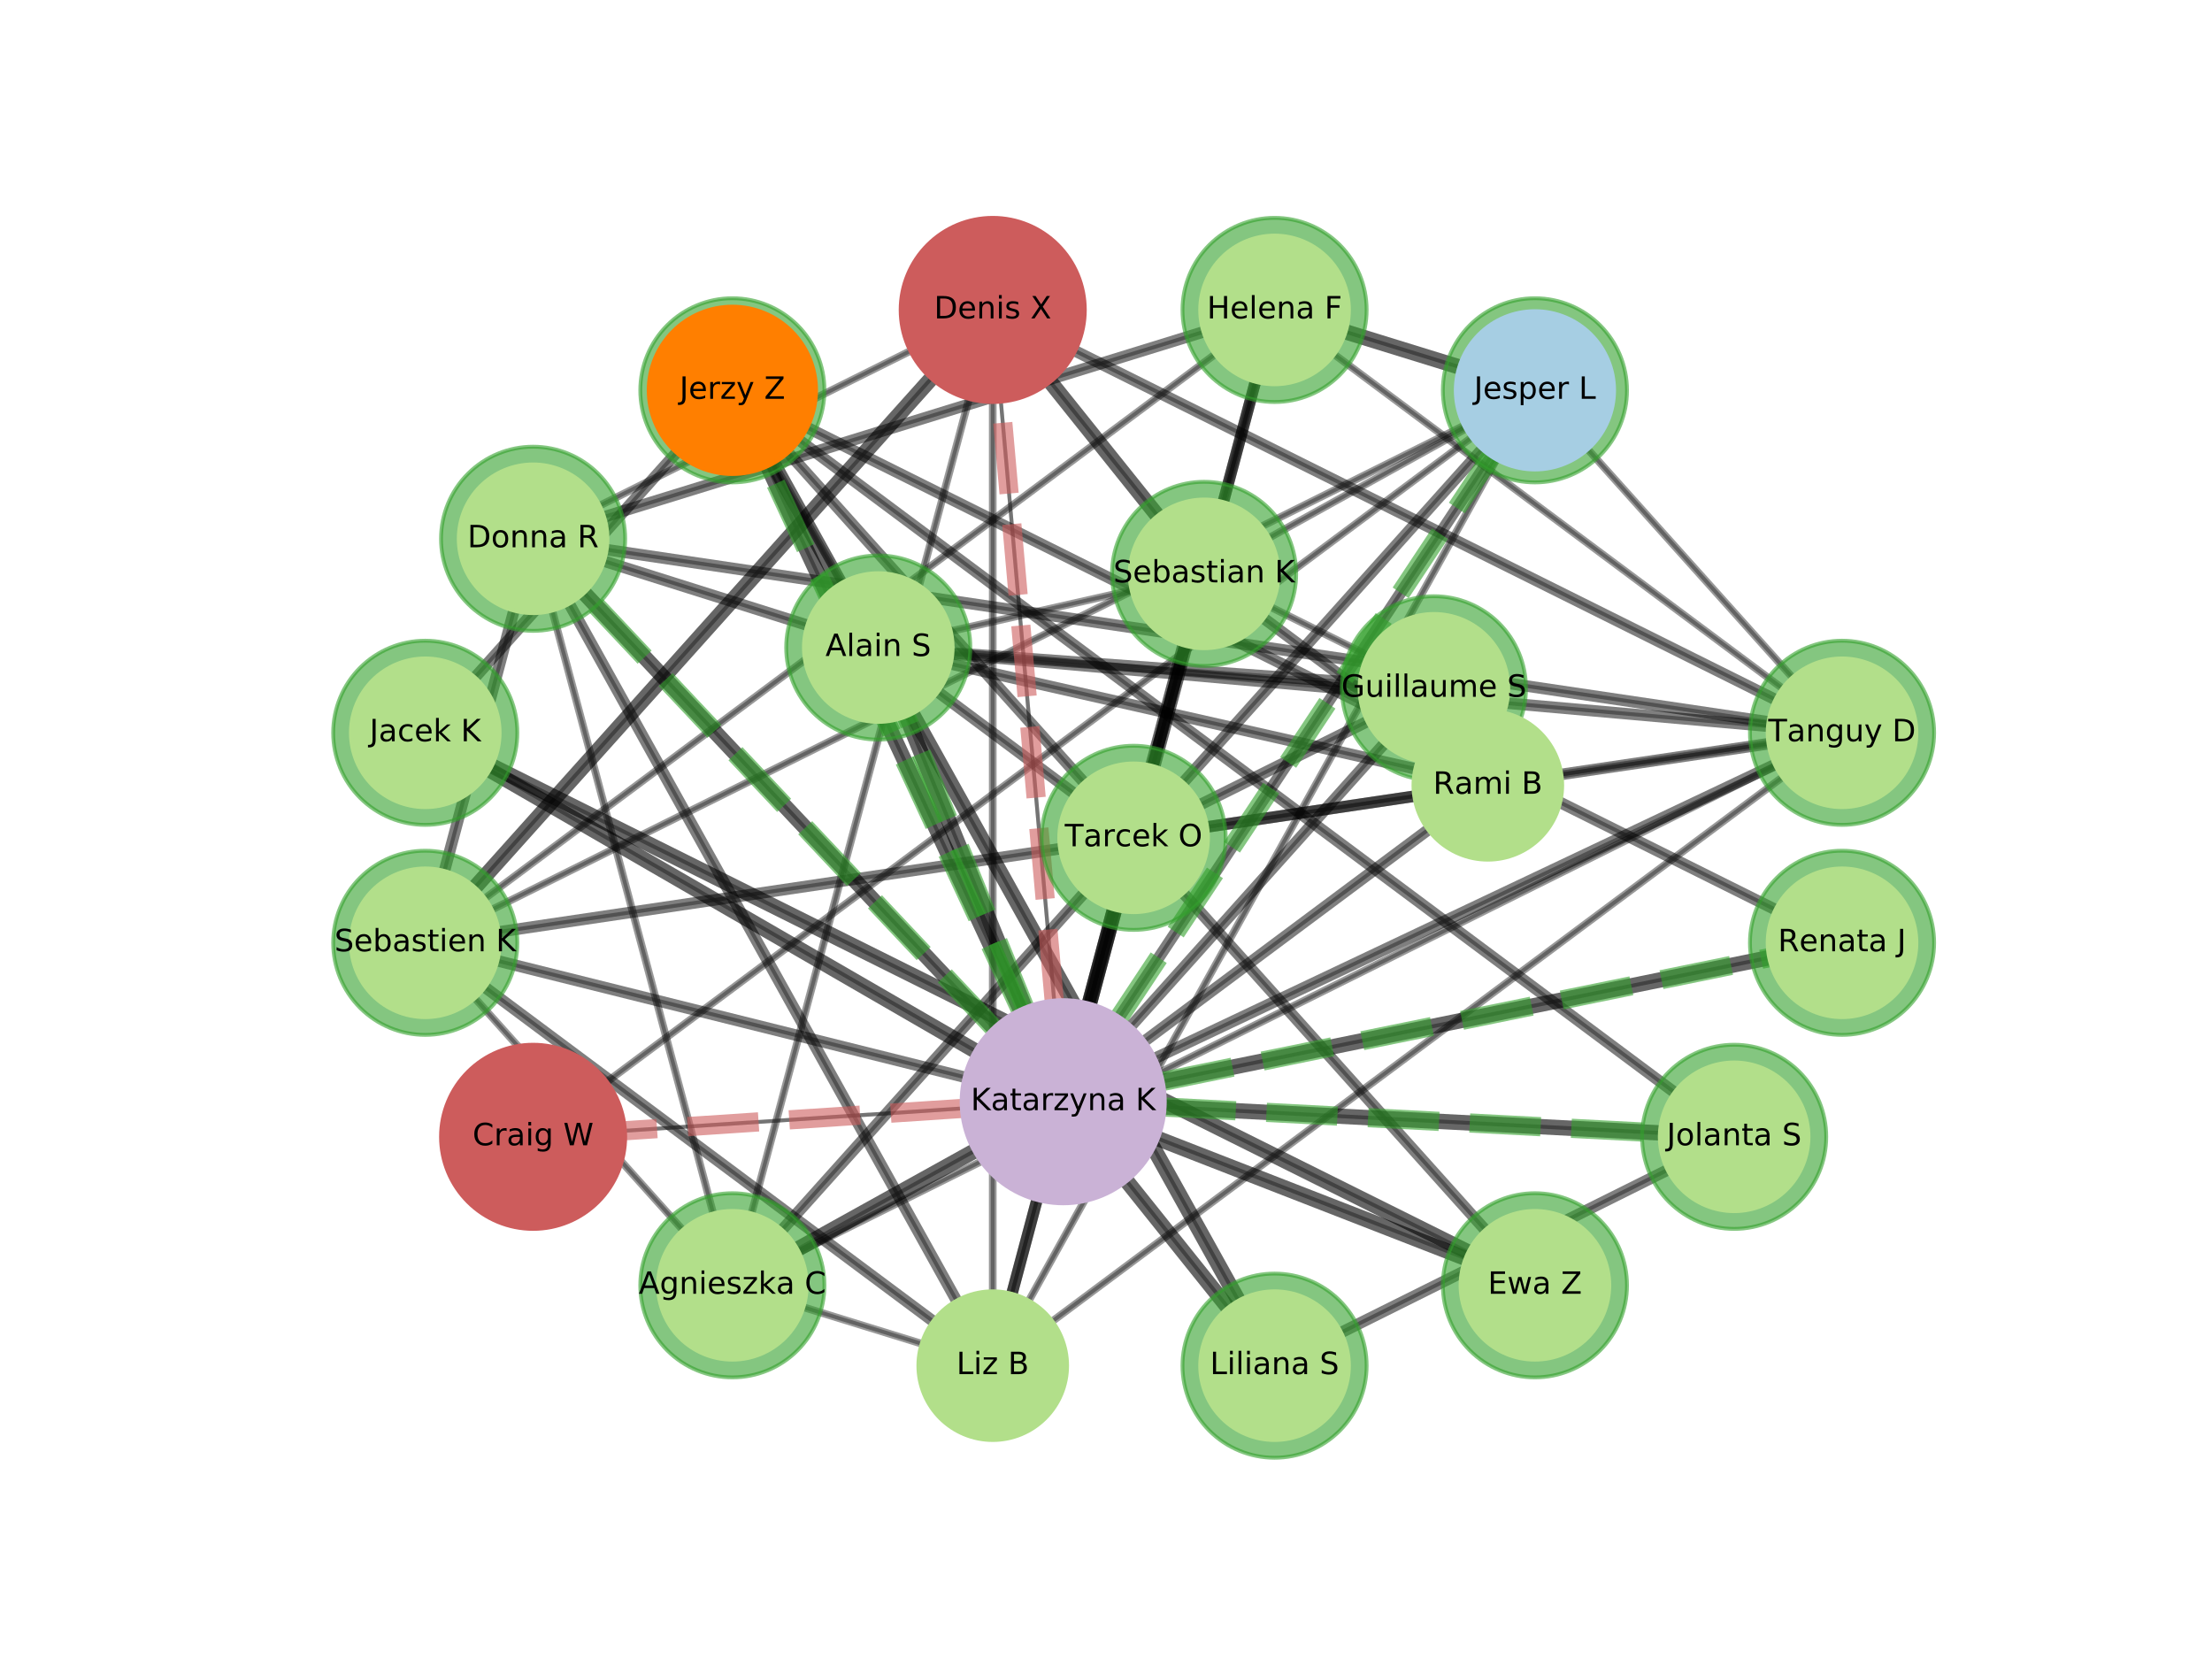 <?xml version="1.0" encoding="utf-8" standalone="no"?>
<!DOCTYPE svg PUBLIC "-//W3C//DTD SVG 1.1//EN"
  "http://www.w3.org/Graphics/SVG/1.1/DTD/svg11.dtd">
<!-- Created with matplotlib (http://matplotlib.org/) -->
<svg height="432pt" version="1.1" viewBox="0 0 576 432" width="576pt" xmlns="http://www.w3.org/2000/svg" xmlns:xlink="http://www.w3.org/1999/xlink">
 <defs>
  <style type="text/css">
*{stroke-linecap:butt;stroke-linejoin:round;}
  </style>
 </defs>
 <g id="figure_1">
  <g id="patch_1">
   <path d="M 0 432 
L 576 432 
L 576 0 
L 0 0 
z
" style="fill:#ffffff;"/>
  </g>
  <g id="axes_1">
   <g id="LineCollection_1">
    <path clip-path="url(#p62f2a0992b)" d="M 295.193 218.165 
L 276.856 286.888 
" style="fill:none;stroke:#808080;stroke-opacity:0.7;"/>
    <path clip-path="url(#p62f2a0992b)" d="M 295.193 218.165 
L 313.544 149.435 
" style="fill:none;stroke:#808080;stroke-opacity:0.7;"/>
    <path clip-path="url(#p62f2a0992b)" d="M 295.193 218.165 
L 373.388 179.236 
" style="fill:none;stroke:#808080;stroke-opacity:0.7;"/>
    <path clip-path="url(#p62f2a0992b)" d="M 295.193 218.165 
L 228.701 168.618 
" style="fill:none;stroke:#808080;stroke-opacity:0.7;"/>
    <path clip-path="url(#p62f2a0992b)" d="M 295.193 218.165 
L 387.428 204.491 
" style="fill:none;stroke:#808080;stroke-opacity:0.7;"/>
    <path clip-path="url(#p62f2a0992b)" d="M 451.569 296.023 
L 276.856 286.888 
" style="fill:none;stroke:#808080;stroke-opacity:0.7;"/>
    <path clip-path="url(#p62f2a0992b)" d="M 451.569 296.023 
L 190.709 101.64 
" style="fill:none;stroke:#808080;stroke-opacity:0.7;"/>
    <path clip-path="url(#p62f2a0992b)" d="M 451.569 296.023 
L 331.894 355.615 
" style="fill:none;stroke:#808080;stroke-opacity:0.7;"/>
    <path clip-path="url(#p62f2a0992b)" d="M 479.663 245.503 
L 276.856 286.888 
" style="fill:none;stroke:#808080;stroke-opacity:0.7;"/>
    <path clip-path="url(#p62f2a0992b)" d="M 479.663 245.503 
L 190.709 101.64 
" style="fill:none;stroke:#808080;stroke-opacity:0.7;"/>
    <path clip-path="url(#p62f2a0992b)" d="M 479.663 190.817 
L 138.819 140.297 
" style="fill:none;stroke:#808080;stroke-opacity:0.7;"/>
    <path clip-path="url(#p62f2a0992b)" d="M 479.663 190.817 
L 258.506 80.705 
" style="fill:none;stroke:#808080;stroke-opacity:0.7;"/>
    <path clip-path="url(#p62f2a0992b)" d="M 479.663 190.817 
L 276.856 286.888 
" style="fill:none;stroke:#808080;stroke-opacity:0.7;"/>
    <path clip-path="url(#p62f2a0992b)" d="M 479.663 190.817 
L 387.428 204.491 
" style="fill:none;stroke:#808080;stroke-opacity:0.7;"/>
    <path clip-path="url(#p62f2a0992b)" d="M 479.663 190.817 
L 258.506 355.615 
" style="fill:none;stroke:#808080;stroke-opacity:0.7;"/>
    <path clip-path="url(#p62f2a0992b)" d="M 479.663 190.817 
L 190.709 334.689 
" style="fill:none;stroke:#808080;stroke-opacity:0.7;"/>
    <path clip-path="url(#p62f2a0992b)" d="M 479.663 190.817 
L 228.701 168.618 
" style="fill:none;stroke:#808080;stroke-opacity:0.7;"/>
    <path clip-path="url(#p62f2a0992b)" d="M 479.663 190.817 
L 399.692 101.64 
" style="fill:none;stroke:#808080;stroke-opacity:0.7;"/>
    <path clip-path="url(#p62f2a0992b)" d="M 479.663 190.817 
L 110.737 245.503 
" style="fill:none;stroke:#808080;stroke-opacity:0.7;"/>
    <path clip-path="url(#p62f2a0992b)" d="M 479.663 190.817 
L 331.894 80.705 
" style="fill:none;stroke:#808080;stroke-opacity:0.7;"/>
    <path clip-path="url(#p62f2a0992b)" d="M 138.819 140.297 
L 258.506 80.705 
" style="fill:none;stroke:#808080;stroke-opacity:0.7;"/>
    <path clip-path="url(#p62f2a0992b)" d="M 138.819 140.297 
L 276.856 286.888 
" style="fill:none;stroke:#808080;stroke-opacity:0.7;"/>
    <path clip-path="url(#p62f2a0992b)" d="M 138.819 140.297 
L 110.737 245.503 
" style="fill:none;stroke:#808080;stroke-opacity:0.7;"/>
    <path clip-path="url(#p62f2a0992b)" d="M 138.819 140.297 
L 258.506 355.615 
" style="fill:none;stroke:#808080;stroke-opacity:0.7;"/>
    <path clip-path="url(#p62f2a0992b)" d="M 138.819 140.297 
L 190.709 334.689 
" style="fill:none;stroke:#808080;stroke-opacity:0.7;"/>
    <path clip-path="url(#p62f2a0992b)" d="M 138.819 140.297 
L 228.701 168.618 
" style="fill:none;stroke:#808080;stroke-opacity:0.7;"/>
    <path clip-path="url(#p62f2a0992b)" d="M 138.819 140.297 
L 331.894 80.705 
" style="fill:none;stroke:#808080;stroke-opacity:0.7;"/>
    <path clip-path="url(#p62f2a0992b)" d="M 258.506 80.705 
L 276.856 286.888 
" style="fill:none;stroke:#808080;stroke-opacity:0.7;"/>
    <path clip-path="url(#p62f2a0992b)" d="M 258.506 80.705 
L 110.737 245.503 
" style="fill:none;stroke:#808080;stroke-opacity:0.7;"/>
    <path clip-path="url(#p62f2a0992b)" d="M 258.506 80.705 
L 258.506 355.615 
" style="fill:none;stroke:#808080;stroke-opacity:0.7;"/>
    <path clip-path="url(#p62f2a0992b)" d="M 258.506 80.705 
L 313.544 149.435 
" style="fill:none;stroke:#808080;stroke-opacity:0.7;"/>
    <path clip-path="url(#p62f2a0992b)" d="M 258.506 80.705 
L 190.709 334.689 
" style="fill:none;stroke:#808080;stroke-opacity:0.7;"/>
    <path clip-path="url(#p62f2a0992b)" d="M 276.856 286.888 
L 313.544 149.435 
" style="fill:none;stroke:#808080;stroke-opacity:0.7;"/>
    <path clip-path="url(#p62f2a0992b)" d="M 276.856 286.888 
L 110.737 190.817 
" style="fill:none;stroke:#808080;stroke-opacity:0.7;"/>
    <path clip-path="url(#p62f2a0992b)" d="M 276.856 286.888 
L 110.737 245.503 
" style="fill:none;stroke:#808080;stroke-opacity:0.7;"/>
    <path clip-path="url(#p62f2a0992b)" d="M 276.856 286.888 
L 138.819 296.023 
" style="fill:none;stroke:#808080;stroke-opacity:0.7;"/>
    <path clip-path="url(#p62f2a0992b)" d="M 276.856 286.888 
L 190.709 334.689 
" style="fill:none;stroke:#808080;stroke-opacity:0.7;"/>
    <path clip-path="url(#p62f2a0992b)" d="M 276.856 286.888 
L 228.701 168.618 
" style="fill:none;stroke:#808080;stroke-opacity:0.7;"/>
    <path clip-path="url(#p62f2a0992b)" d="M 276.856 286.888 
L 258.506 355.615 
" style="fill:none;stroke:#808080;stroke-opacity:0.7;"/>
    <path clip-path="url(#p62f2a0992b)" d="M 276.856 286.888 
L 190.709 101.64 
" style="fill:none;stroke:#808080;stroke-opacity:0.7;"/>
    <path clip-path="url(#p62f2a0992b)" d="M 276.856 286.888 
L 399.692 101.64 
" style="fill:none;stroke:#808080;stroke-opacity:0.7;"/>
    <path clip-path="url(#p62f2a0992b)" d="M 276.856 286.888 
L 387.428 204.491 
" style="fill:none;stroke:#808080;stroke-opacity:0.7;"/>
    <path clip-path="url(#p62f2a0992b)" d="M 276.856 286.888 
L 373.388 179.236 
" style="fill:none;stroke:#808080;stroke-opacity:0.7;"/>
    <path clip-path="url(#p62f2a0992b)" d="M 276.856 286.888 
L 331.894 355.615 
" style="fill:none;stroke:#808080;stroke-opacity:0.7;"/>
    <path clip-path="url(#p62f2a0992b)" d="M 276.856 286.888 
L 331.894 80.705 
" style="fill:none;stroke:#808080;stroke-opacity:0.7;"/>
    <path clip-path="url(#p62f2a0992b)" d="M 276.856 286.888 
L 399.692 334.689 
" style="fill:none;stroke:#808080;stroke-opacity:0.7;"/>
    <path clip-path="url(#p62f2a0992b)" d="M 110.737 190.817 
L 190.709 101.64 
" style="fill:none;stroke:#808080;stroke-opacity:0.7;"/>
    <path clip-path="url(#p62f2a0992b)" d="M 110.737 190.817 
L 399.692 334.689 
" style="fill:none;stroke:#808080;stroke-opacity:0.7;"/>
    <path clip-path="url(#p62f2a0992b)" d="M 110.737 245.503 
L 258.506 355.615 
" style="fill:none;stroke:#808080;stroke-opacity:0.7;"/>
    <path clip-path="url(#p62f2a0992b)" d="M 110.737 245.503 
L 190.709 334.689 
" style="fill:none;stroke:#808080;stroke-opacity:0.7;"/>
    <path clip-path="url(#p62f2a0992b)" d="M 110.737 245.503 
L 399.692 101.64 
" style="fill:none;stroke:#808080;stroke-opacity:0.7;"/>
    <path clip-path="url(#p62f2a0992b)" d="M 110.737 245.503 
L 331.894 80.705 
" style="fill:none;stroke:#808080;stroke-opacity:0.7;"/>
    <path clip-path="url(#p62f2a0992b)" d="M 138.819 296.023 
L 399.692 101.64 
" style="fill:none;stroke:#808080;stroke-opacity:0.7;"/>
    <path clip-path="url(#p62f2a0992b)" d="M 313.544 149.435 
L 387.428 204.491 
" style="fill:none;stroke:#808080;stroke-opacity:0.7;"/>
    <path clip-path="url(#p62f2a0992b)" d="M 313.544 149.435 
L 228.701 168.618 
" style="fill:none;stroke:#808080;stroke-opacity:0.7;"/>
    <path clip-path="url(#p62f2a0992b)" d="M 313.544 149.435 
L 399.692 101.64 
" style="fill:none;stroke:#808080;stroke-opacity:0.7;"/>
    <path clip-path="url(#p62f2a0992b)" d="M 313.544 149.435 
L 373.388 179.236 
" style="fill:none;stroke:#808080;stroke-opacity:0.7;"/>
    <path clip-path="url(#p62f2a0992b)" d="M 313.544 149.435 
L 331.894 80.705 
" style="fill:none;stroke:#808080;stroke-opacity:0.7;"/>
    <path clip-path="url(#p62f2a0992b)" d="M 190.709 334.689 
L 258.506 355.615 
" style="fill:none;stroke:#808080;stroke-opacity:0.7;"/>
    <path clip-path="url(#p62f2a0992b)" d="M 190.709 334.689 
L 399.692 101.64 
" style="fill:none;stroke:#808080;stroke-opacity:0.7;"/>
    <path clip-path="url(#p62f2a0992b)" d="M 228.701 168.618 
L 387.428 204.491 
" style="fill:none;stroke:#808080;stroke-opacity:0.7;"/>
    <path clip-path="url(#p62f2a0992b)" d="M 228.701 168.618 
L 190.709 101.64 
" style="fill:none;stroke:#808080;stroke-opacity:0.7;"/>
    <path clip-path="url(#p62f2a0992b)" d="M 228.701 168.618 
L 373.388 179.236 
" style="fill:none;stroke:#808080;stroke-opacity:0.7;"/>
    <path clip-path="url(#p62f2a0992b)" d="M 258.506 355.615 
L 399.692 101.64 
" style="fill:none;stroke:#808080;stroke-opacity:0.7;"/>
    <path clip-path="url(#p62f2a0992b)" d="M 258.506 355.615 
L 331.894 80.705 
" style="fill:none;stroke:#808080;stroke-opacity:0.7;"/>
    <path clip-path="url(#p62f2a0992b)" d="M 190.709 101.64 
L 331.894 355.615 
" style="fill:none;stroke:#808080;stroke-opacity:0.7;"/>
    <path clip-path="url(#p62f2a0992b)" d="M 190.709 101.64 
L 399.692 334.689 
" style="fill:none;stroke:#808080;stroke-opacity:0.7;"/>
    <path clip-path="url(#p62f2a0992b)" d="M 399.692 101.64 
L 331.894 80.705 
" style="fill:none;stroke:#808080;stroke-opacity:0.7;"/>
    <path clip-path="url(#p62f2a0992b)" d="M 387.428 204.491 
L 373.388 179.236 
" style="fill:none;stroke:#808080;stroke-opacity:0.7;"/>
   </g>
   <g id="LineCollection_2">
    <path clip-path="url(#p62f2a0992b)" d="M 295.193 218.165 
L 276.856 286.888 
" style="fill:none;stroke:#000000;stroke-opacity:0.6;stroke-width:4;"/>
    <path clip-path="url(#p62f2a0992b)" d="M 451.569 296.023 
L 276.856 286.888 
" style="fill:none;stroke:#000000;stroke-opacity:0.6;stroke-width:4;"/>
    <path clip-path="url(#p62f2a0992b)" d="M 479.663 245.503 
L 276.856 286.888 
" style="fill:none;stroke:#000000;stroke-opacity:0.6;stroke-width:4;"/>
    <path clip-path="url(#p62f2a0992b)" d="M 138.819 140.297 
L 276.856 286.888 
" style="fill:none;stroke:#000000;stroke-opacity:0.6;stroke-width:4;"/>
    <path clip-path="url(#p62f2a0992b)" d="M 258.506 80.705 
L 110.737 245.503 
" style="fill:none;stroke:#000000;stroke-opacity:0.6;stroke-width:4;"/>
    <path clip-path="url(#p62f2a0992b)" d="M 258.506 80.705 
L 313.544 149.435 
" style="fill:none;stroke:#000000;stroke-opacity:0.6;stroke-width:4;"/>
    <path clip-path="url(#p62f2a0992b)" d="M 276.856 286.888 
L 313.544 149.435 
" style="fill:none;stroke:#000000;stroke-opacity:0.6;stroke-width:4;"/>
    <path clip-path="url(#p62f2a0992b)" d="M 276.856 286.888 
L 110.737 190.817 
" style="fill:none;stroke:#000000;stroke-opacity:0.6;stroke-width:4;"/>
    <path clip-path="url(#p62f2a0992b)" d="M 276.856 286.888 
L 190.709 334.689 
" style="fill:none;stroke:#000000;stroke-opacity:0.6;stroke-width:4;"/>
    <path clip-path="url(#p62f2a0992b)" d="M 276.856 286.888 
L 228.701 168.618 
" style="fill:none;stroke:#000000;stroke-opacity:0.6;stroke-width:4;"/>
    <path clip-path="url(#p62f2a0992b)" d="M 276.856 286.888 
L 190.709 101.64 
" style="fill:none;stroke:#000000;stroke-opacity:0.6;stroke-width:4;"/>
    <path clip-path="url(#p62f2a0992b)" d="M 276.856 286.888 
L 331.894 355.615 
" style="fill:none;stroke:#000000;stroke-opacity:0.6;stroke-width:4;"/>
    <path clip-path="url(#p62f2a0992b)" d="M 276.856 286.888 
L 399.692 334.689 
" style="fill:none;stroke:#000000;stroke-opacity:0.6;stroke-width:4;"/>
    <path clip-path="url(#p62f2a0992b)" d="M 110.737 190.817 
L 399.692 334.689 
" style="fill:none;stroke:#000000;stroke-opacity:0.6;stroke-width:4;"/>
    <path clip-path="url(#p62f2a0992b)" d="M 190.709 101.64 
L 331.894 355.615 
" style="fill:none;stroke:#000000;stroke-opacity:0.6;stroke-width:4;"/>
    <path clip-path="url(#p62f2a0992b)" d="M 399.692 101.64 
L 331.894 80.705 
" style="fill:none;stroke:#000000;stroke-opacity:0.6;stroke-width:4;"/>
   </g>
   <g id="LineCollection_3">
    <path clip-path="url(#p62f2a0992b)" d="M 295.193 218.165 
L 313.544 149.435 
" style="fill:none;stroke:#000000;stroke-opacity:0.5;stroke-width:3;"/>
    <path clip-path="url(#p62f2a0992b)" d="M 295.193 218.165 
L 373.388 179.236 
" style="fill:none;stroke:#000000;stroke-opacity:0.5;stroke-width:3;"/>
    <path clip-path="url(#p62f2a0992b)" d="M 295.193 218.165 
L 228.701 168.618 
" style="fill:none;stroke:#000000;stroke-opacity:0.5;stroke-width:3;"/>
    <path clip-path="url(#p62f2a0992b)" d="M 295.193 218.165 
L 387.428 204.491 
" style="fill:none;stroke:#000000;stroke-opacity:0.5;stroke-width:3;"/>
    <path clip-path="url(#p62f2a0992b)" d="M 451.569 296.023 
L 190.709 101.64 
" style="fill:none;stroke:#000000;stroke-opacity:0.5;stroke-width:3;"/>
    <path clip-path="url(#p62f2a0992b)" d="M 451.569 296.023 
L 331.894 355.615 
" style="fill:none;stroke:#000000;stroke-opacity:0.5;stroke-width:3;"/>
    <path clip-path="url(#p62f2a0992b)" d="M 479.663 245.503 
L 190.709 101.64 
" style="fill:none;stroke:#000000;stroke-opacity:0.5;stroke-width:3;"/>
    <path clip-path="url(#p62f2a0992b)" d="M 479.663 190.817 
L 138.819 140.297 
" style="fill:none;stroke:#000000;stroke-opacity:0.5;stroke-width:3;"/>
    <path clip-path="url(#p62f2a0992b)" d="M 479.663 190.817 
L 258.506 80.705 
" style="fill:none;stroke:#000000;stroke-opacity:0.5;stroke-width:3;"/>
    <path clip-path="url(#p62f2a0992b)" d="M 479.663 190.817 
L 276.856 286.888 
" style="fill:none;stroke:#000000;stroke-opacity:0.5;stroke-width:3;"/>
    <path clip-path="url(#p62f2a0992b)" d="M 479.663 190.817 
L 228.701 168.618 
" style="fill:none;stroke:#000000;stroke-opacity:0.5;stroke-width:3;"/>
    <path clip-path="url(#p62f2a0992b)" d="M 479.663 190.817 
L 110.737 245.503 
" style="fill:none;stroke:#000000;stroke-opacity:0.5;stroke-width:3;"/>
    <path clip-path="url(#p62f2a0992b)" d="M 138.819 140.297 
L 110.737 245.503 
" style="fill:none;stroke:#000000;stroke-opacity:0.5;stroke-width:3;"/>
    <path clip-path="url(#p62f2a0992b)" d="M 138.819 140.297 
L 258.506 355.615 
" style="fill:none;stroke:#000000;stroke-opacity:0.5;stroke-width:3;"/>
    <path clip-path="url(#p62f2a0992b)" d="M 138.819 140.297 
L 228.701 168.618 
" style="fill:none;stroke:#000000;stroke-opacity:0.5;stroke-width:3;"/>
    <path clip-path="url(#p62f2a0992b)" d="M 138.819 140.297 
L 331.894 80.705 
" style="fill:none;stroke:#000000;stroke-opacity:0.5;stroke-width:3;"/>
    <path clip-path="url(#p62f2a0992b)" d="M 276.856 286.888 
L 110.737 245.503 
" style="fill:none;stroke:#000000;stroke-opacity:0.5;stroke-width:3;"/>
    <path clip-path="url(#p62f2a0992b)" d="M 276.856 286.888 
L 258.506 355.615 
" style="fill:none;stroke:#000000;stroke-opacity:0.5;stroke-width:3;"/>
    <path clip-path="url(#p62f2a0992b)" d="M 276.856 286.888 
L 399.692 101.64 
" style="fill:none;stroke:#000000;stroke-opacity:0.5;stroke-width:3;"/>
    <path clip-path="url(#p62f2a0992b)" d="M 276.856 286.888 
L 387.428 204.491 
" style="fill:none;stroke:#000000;stroke-opacity:0.5;stroke-width:3;"/>
    <path clip-path="url(#p62f2a0992b)" d="M 276.856 286.888 
L 373.388 179.236 
" style="fill:none;stroke:#000000;stroke-opacity:0.5;stroke-width:3;"/>
    <path clip-path="url(#p62f2a0992b)" d="M 276.856 286.888 
L 331.894 80.705 
" style="fill:none;stroke:#000000;stroke-opacity:0.5;stroke-width:3;"/>
    <path clip-path="url(#p62f2a0992b)" d="M 110.737 190.817 
L 190.709 101.64 
" style="fill:none;stroke:#000000;stroke-opacity:0.5;stroke-width:3;"/>
    <path clip-path="url(#p62f2a0992b)" d="M 110.737 245.503 
L 258.506 355.615 
" style="fill:none;stroke:#000000;stroke-opacity:0.5;stroke-width:3;"/>
    <path clip-path="url(#p62f2a0992b)" d="M 313.544 149.435 
L 387.428 204.491 
" style="fill:none;stroke:#000000;stroke-opacity:0.5;stroke-width:3;"/>
    <path clip-path="url(#p62f2a0992b)" d="M 190.709 334.689 
L 399.692 101.64 
" style="fill:none;stroke:#000000;stroke-opacity:0.5;stroke-width:3;"/>
    <path clip-path="url(#p62f2a0992b)" d="M 228.701 168.618 
L 387.428 204.491 
" style="fill:none;stroke:#000000;stroke-opacity:0.5;stroke-width:3;"/>
    <path clip-path="url(#p62f2a0992b)" d="M 228.701 168.618 
L 373.388 179.236 
" style="fill:none;stroke:#000000;stroke-opacity:0.5;stroke-width:3;"/>
    <path clip-path="url(#p62f2a0992b)" d="M 258.506 355.615 
L 331.894 80.705 
" style="fill:none;stroke:#000000;stroke-opacity:0.5;stroke-width:3;"/>
    <path clip-path="url(#p62f2a0992b)" d="M 190.709 101.64 
L 399.692 334.689 
" style="fill:none;stroke:#000000;stroke-opacity:0.5;stroke-width:3;"/>
   </g>
   <g id="LineCollection_4">
    <path clip-path="url(#p62f2a0992b)" d="M 479.663 190.817 
L 387.428 204.491 
" style="fill:none;stroke:#000000;stroke-opacity:0.4;stroke-width:2;"/>
    <path clip-path="url(#p62f2a0992b)" d="M 479.663 190.817 
L 258.506 355.615 
" style="fill:none;stroke:#000000;stroke-opacity:0.4;stroke-width:2;"/>
    <path clip-path="url(#p62f2a0992b)" d="M 479.663 190.817 
L 190.709 334.689 
" style="fill:none;stroke:#000000;stroke-opacity:0.4;stroke-width:2;"/>
    <path clip-path="url(#p62f2a0992b)" d="M 479.663 190.817 
L 399.692 101.64 
" style="fill:none;stroke:#000000;stroke-opacity:0.4;stroke-width:2;"/>
    <path clip-path="url(#p62f2a0992b)" d="M 479.663 190.817 
L 331.894 80.705 
" style="fill:none;stroke:#000000;stroke-opacity:0.4;stroke-width:2;"/>
    <path clip-path="url(#p62f2a0992b)" d="M 138.819 140.297 
L 258.506 80.705 
" style="fill:none;stroke:#000000;stroke-opacity:0.4;stroke-width:2;"/>
    <path clip-path="url(#p62f2a0992b)" d="M 138.819 140.297 
L 190.709 334.689 
" style="fill:none;stroke:#000000;stroke-opacity:0.4;stroke-width:2;"/>
    <path clip-path="url(#p62f2a0992b)" d="M 258.506 80.705 
L 258.506 355.615 
" style="fill:none;stroke:#000000;stroke-opacity:0.4;stroke-width:2;"/>
    <path clip-path="url(#p62f2a0992b)" d="M 258.506 80.705 
L 190.709 334.689 
" style="fill:none;stroke:#000000;stroke-opacity:0.4;stroke-width:2;"/>
    <path clip-path="url(#p62f2a0992b)" d="M 110.737 245.503 
L 190.709 334.689 
" style="fill:none;stroke:#000000;stroke-opacity:0.4;stroke-width:2;"/>
    <path clip-path="url(#p62f2a0992b)" d="M 110.737 245.503 
L 399.692 101.64 
" style="fill:none;stroke:#000000;stroke-opacity:0.4;stroke-width:2;"/>
    <path clip-path="url(#p62f2a0992b)" d="M 110.737 245.503 
L 331.894 80.705 
" style="fill:none;stroke:#000000;stroke-opacity:0.4;stroke-width:2;"/>
    <path clip-path="url(#p62f2a0992b)" d="M 138.819 296.023 
L 399.692 101.64 
" style="fill:none;stroke:#000000;stroke-opacity:0.4;stroke-width:2;"/>
    <path clip-path="url(#p62f2a0992b)" d="M 313.544 149.435 
L 228.701 168.618 
" style="fill:none;stroke:#000000;stroke-opacity:0.4;stroke-width:2;"/>
    <path clip-path="url(#p62f2a0992b)" d="M 313.544 149.435 
L 399.692 101.64 
" style="fill:none;stroke:#000000;stroke-opacity:0.4;stroke-width:2;"/>
    <path clip-path="url(#p62f2a0992b)" d="M 313.544 149.435 
L 373.388 179.236 
" style="fill:none;stroke:#000000;stroke-opacity:0.4;stroke-width:2;"/>
    <path clip-path="url(#p62f2a0992b)" d="M 313.544 149.435 
L 331.894 80.705 
" style="fill:none;stroke:#000000;stroke-opacity:0.4;stroke-width:2;"/>
    <path clip-path="url(#p62f2a0992b)" d="M 190.709 334.689 
L 258.506 355.615 
" style="fill:none;stroke:#000000;stroke-opacity:0.4;stroke-width:2;"/>
    <path clip-path="url(#p62f2a0992b)" d="M 228.701 168.618 
L 190.709 101.64 
" style="fill:none;stroke:#000000;stroke-opacity:0.4;stroke-width:2;"/>
    <path clip-path="url(#p62f2a0992b)" d="M 258.506 355.615 
L 399.692 101.64 
" style="fill:none;stroke:#000000;stroke-opacity:0.4;stroke-width:2;"/>
    <path clip-path="url(#p62f2a0992b)" d="M 387.428 204.491 
L 373.388 179.236 
" style="fill:none;stroke:#000000;stroke-opacity:0.4;stroke-width:2;"/>
   </g>
   <g id="LineCollection_5">
    <path clip-path="url(#p62f2a0992b)" d="M 258.506 80.705 
L 276.856 286.888 
" style="fill:none;stroke:#000000;stroke-opacity:0.3;"/>
    <path clip-path="url(#p62f2a0992b)" d="M 276.856 286.888 
L 138.819 296.023 
" style="fill:none;stroke:#000000;stroke-opacity:0.3;"/>
   </g>
   <g id="LineCollection_6">
    <path clip-path="url(#p62f2a0992b)" d="M 276.856 286.888 
L 258.506 80.705 
" style="fill:none;stroke:#cd5c5c;stroke-dasharray:18.5,8;stroke-dashoffset:0;stroke-opacity:0.6;stroke-width:5;"/>
    <path clip-path="url(#p62f2a0992b)" d="M 276.856 286.888 
L 138.819 296.023 
" style="fill:none;stroke:#cd5c5c;stroke-dasharray:18.5,8;stroke-dashoffset:0;stroke-opacity:0.6;stroke-width:5;"/>
   </g>
   <g id="LineCollection_7">
    <path clip-path="url(#p62f2a0992b)" d="M 276.856 286.888 
L 451.569 296.023 
" style="fill:none;stroke:#33a02c;stroke-dasharray:18.5,8;stroke-dashoffset:0;stroke-opacity:0.6;stroke-width:5;"/>
    <path clip-path="url(#p62f2a0992b)" d="M 276.856 286.888 
L 479.663 245.503 
" style="fill:none;stroke:#33a02c;stroke-dasharray:18.5,8;stroke-dashoffset:0;stroke-opacity:0.6;stroke-width:5;"/>
    <path clip-path="url(#p62f2a0992b)" d="M 276.856 286.888 
L 138.819 140.297 
" style="fill:none;stroke:#33a02c;stroke-dasharray:18.5,8;stroke-dashoffset:0;stroke-opacity:0.6;stroke-width:5;"/>
    <path clip-path="url(#p62f2a0992b)" d="M 276.856 286.888 
L 228.701 168.618 
" style="fill:none;stroke:#33a02c;stroke-dasharray:18.5,8;stroke-dashoffset:0;stroke-opacity:0.6;stroke-width:5;"/>
    <path clip-path="url(#p62f2a0992b)" d="M 276.856 286.888 
L 190.709 101.64 
" style="fill:none;stroke:#33a02c;stroke-dasharray:18.5,8;stroke-dashoffset:0;stroke-opacity:0.6;stroke-width:5;"/>
    <path clip-path="url(#p62f2a0992b)" d="M 276.856 286.888 
L 399.692 101.64 
" style="fill:none;stroke:#33a02c;stroke-dasharray:18.5,8;stroke-dashoffset:0;stroke-opacity:0.6;stroke-width:5;"/>
   </g>
   <g id="PathCollection_1">
    <defs>
     <path d="M 0 26.458 
C 7.017 26.458 13.747 23.67 18.708 18.708 
C 23.67 13.747 26.458 7.017 26.458 0 
C 26.458 -7.017 23.67 -13.747 18.708 -18.708 
C 13.747 -23.67 7.017 -26.458 0 -26.458 
C -7.017 -26.458 -13.747 -23.67 -18.708 -18.708 
C -23.67 -13.747 -26.458 -7.017 -26.458 0 
C -26.458 7.017 -23.67 13.747 -18.708 18.708 
C -13.747 23.67 -7.017 26.458 0 26.458 
z
" id="m3870648ad2" style="stroke:#cab2d6;"/>
    </defs>
    <g clip-path="url(#p62f2a0992b)">
     <use style="fill:#cab2d6;stroke:#cab2d6;" x="276.856" xlink:href="#m3870648ad2" y="286.888"/>
    </g>
   </g>
   <g id="PathCollection_2">
    <defs>
     <path d="M 0 23.979 
C 6.359 23.979 12.459 21.453 16.956 16.956 
C 21.453 12.459 23.979 6.359 23.979 0 
C 23.979 -6.359 21.453 -12.459 16.956 -16.956 
C 12.459 -21.453 6.359 -23.979 0 -23.979 
C -6.359 -23.979 -12.459 -21.453 -16.956 -16.956 
C -21.453 -12.459 -23.979 -6.359 -23.979 0 
C -23.979 6.359 -21.453 12.459 -16.956 16.956 
C -12.459 21.453 -6.359 23.979 0 23.979 
z
" id="m8e45c632eb" style="stroke:#33a02c;stroke-opacity:0.6;"/>
    </defs>
    <g clip-path="url(#p62f2a0992b)">
     <use style="fill:#33a02c;fill-opacity:0.6;stroke:#33a02c;stroke-opacity:0.6;" x="451.569" xlink:href="#m8e45c632eb" y="296.023"/>
     <use style="fill:#33a02c;fill-opacity:0.6;stroke:#33a02c;stroke-opacity:0.6;" x="479.663" xlink:href="#m8e45c632eb" y="190.817"/>
     <use style="fill:#33a02c;fill-opacity:0.6;stroke:#33a02c;stroke-opacity:0.6;" x="138.819" xlink:href="#m8e45c632eb" y="140.297"/>
     <use style="fill:#33a02c;fill-opacity:0.6;stroke:#33a02c;stroke-opacity:0.6;" x="110.737" xlink:href="#m8e45c632eb" y="190.817"/>
     <use style="fill:#33a02c;fill-opacity:0.6;stroke:#33a02c;stroke-opacity:0.6;" x="313.544" xlink:href="#m8e45c632eb" y="149.435"/>
     <use style="fill:#33a02c;fill-opacity:0.6;stroke:#33a02c;stroke-opacity:0.6;" x="399.692" xlink:href="#m8e45c632eb" y="334.689"/>
     <use style="fill:#33a02c;fill-opacity:0.6;stroke:#33a02c;stroke-opacity:0.6;" x="110.737" xlink:href="#m8e45c632eb" y="245.503"/>
     <use style="fill:#33a02c;fill-opacity:0.6;stroke:#33a02c;stroke-opacity:0.6;" x="295.193" xlink:href="#m8e45c632eb" y="218.165"/>
     <use style="fill:#33a02c;fill-opacity:0.6;stroke:#33a02c;stroke-opacity:0.6;" x="190.709" xlink:href="#m8e45c632eb" y="334.689"/>
     <use style="fill:#33a02c;fill-opacity:0.6;stroke:#33a02c;stroke-opacity:0.6;" x="479.663" xlink:href="#m8e45c632eb" y="245.503"/>
     <use style="fill:#33a02c;fill-opacity:0.6;stroke:#33a02c;stroke-opacity:0.6;" x="190.709" xlink:href="#m8e45c632eb" y="101.64"/>
     <use style="fill:#33a02c;fill-opacity:0.6;stroke:#33a02c;stroke-opacity:0.6;" x="399.692" xlink:href="#m8e45c632eb" y="101.64"/>
     <use style="fill:#33a02c;fill-opacity:0.6;stroke:#33a02c;stroke-opacity:0.6;" x="373.388" xlink:href="#m8e45c632eb" y="179.236"/>
     <use style="fill:#33a02c;fill-opacity:0.6;stroke:#33a02c;stroke-opacity:0.6;" x="331.894" xlink:href="#m8e45c632eb" y="355.615"/>
     <use style="fill:#33a02c;fill-opacity:0.6;stroke:#33a02c;stroke-opacity:0.6;" x="331.894" xlink:href="#m8e45c632eb" y="80.705"/>
     <use style="fill:#33a02c;fill-opacity:0.6;stroke:#33a02c;stroke-opacity:0.6;" x="228.701" xlink:href="#m8e45c632eb" y="168.618"/>
    </g>
   </g>
   <g id="PathCollection_3">
    <defs>
     <path d="M 0 23.979 
C 6.359 23.979 12.459 21.453 16.956 16.956 
C 21.453 12.459 23.979 6.359 23.979 0 
C 23.979 -6.359 21.453 -12.459 16.956 -16.956 
C 12.459 -21.453 6.359 -23.979 0 -23.979 
C -6.359 -23.979 -12.459 -21.453 -16.956 -16.956 
C -21.453 -12.459 -23.979 -6.359 -23.979 0 
C -23.979 6.359 -21.453 12.459 -16.956 16.956 
C -12.459 21.453 -6.359 23.979 0 23.979 
z
" id="me7dee46b2c" style="stroke:#cd5c5c;"/>
    </defs>
    <g clip-path="url(#p62f2a0992b)">
     <use style="fill:#cd5c5c;stroke:#cd5c5c;" x="138.819" xlink:href="#me7dee46b2c" y="296.023"/>
     <use style="fill:#cd5c5c;stroke:#cd5c5c;" x="258.506" xlink:href="#me7dee46b2c" y="80.705"/>
    </g>
   </g>
   <g id="PathCollection_4">
    <defs>
     <path d="M 0 20.616 
C 5.467 20.616 10.711 18.443 14.577 14.577 
C 18.443 10.711 20.616 5.467 20.616 0 
C 20.616 -5.467 18.443 -10.711 14.577 -14.577 
C 10.711 -18.443 5.467 -20.616 0 -20.616 
C -5.467 -20.616 -10.711 -18.443 -14.577 -14.577 
C -18.443 -10.711 -20.616 -5.467 -20.616 0 
C -20.616 5.467 -18.443 10.711 -14.577 14.577 
C -10.711 18.443 -5.467 20.616 0 20.616 
z
" id="m00b4f531d8" style="stroke:#a6cee3;"/>
    </defs>
    <g clip-path="url(#p62f2a0992b)">
     <use style="fill:#a6cee3;stroke:#a6cee3;" x="399.692" xlink:href="#m00b4f531d8" y="101.64"/>
    </g>
   </g>
   <g id="PathCollection_5">
    <defs>
     <path d="M 0 21.794 
C 5.78 21.794 11.324 19.498 15.411 15.411 
C 19.498 11.324 21.794 5.78 21.794 0 
C 21.794 -5.78 19.498 -11.324 15.411 -15.411 
C 11.324 -19.498 5.78 -21.794 0 -21.794 
C -5.78 -21.794 -11.324 -19.498 -15.411 -15.411 
C -19.498 -11.324 -21.794 -5.78 -21.794 0 
C -21.794 5.78 -19.498 11.324 -15.411 15.411 
C -11.324 19.498 -5.78 21.794 0 21.794 
z
" id="me0dbc1b3b2" style="stroke:#ff7f00;"/>
    </defs>
    <g clip-path="url(#p62f2a0992b)">
     <use style="fill:#ff7f00;stroke:#ff7f00;" x="190.709" xlink:href="#me0dbc1b3b2" y="101.64"/>
    </g>
   </g>
   <g id="PathCollection_6">
    <defs>
     <path d="M 0 19.365 
C 5.136 19.365 10.062 17.325 13.693 13.693 
C 17.325 10.062 19.365 5.136 19.365 0 
C 19.365 -5.136 17.325 -10.062 13.693 -13.693 
C 10.062 -17.325 5.136 -19.365 0 -19.365 
C -5.136 -19.365 -10.062 -17.325 -13.693 -13.693 
C -17.325 -10.062 -19.365 -5.136 -19.365 0 
C -19.365 5.136 -17.325 10.062 -13.693 13.693 
C -10.062 17.325 -5.136 19.365 0 19.365 
z
" id="mbea46d7d24" style="stroke:#b2df8a;"/>
    </defs>
    <g clip-path="url(#p62f2a0992b)">
     <use style="fill:#b2df8a;stroke:#b2df8a;" x="110.737" xlink:href="#mbea46d7d24" y="190.817"/>
     <use style="fill:#b2df8a;stroke:#b2df8a;" x="451.569" xlink:href="#mbea46d7d24" y="296.023"/>
     <use style="fill:#b2df8a;stroke:#b2df8a;" x="479.663" xlink:href="#mbea46d7d24" y="190.817"/>
     <use style="fill:#b2df8a;stroke:#b2df8a;" x="138.819" xlink:href="#mbea46d7d24" y="140.297"/>
     <use style="fill:#b2df8a;stroke:#b2df8a;" x="479.663" xlink:href="#mbea46d7d24" y="245.503"/>
     <use style="fill:#b2df8a;stroke:#b2df8a;" x="313.544" xlink:href="#mbea46d7d24" y="149.435"/>
     <use style="fill:#b2df8a;stroke:#b2df8a;" x="387.428" xlink:href="#mbea46d7d24" y="204.491"/>
     <use style="fill:#b2df8a;stroke:#b2df8a;" x="110.737" xlink:href="#mbea46d7d24" y="245.503"/>
     <use style="fill:#b2df8a;stroke:#b2df8a;" x="295.193" xlink:href="#mbea46d7d24" y="218.165"/>
     <use style="fill:#b2df8a;stroke:#b2df8a;" x="190.709" xlink:href="#mbea46d7d24" y="334.689"/>
     <use style="fill:#b2df8a;stroke:#b2df8a;" x="399.692" xlink:href="#mbea46d7d24" y="334.689"/>
     <use style="fill:#b2df8a;stroke:#b2df8a;" x="258.506" xlink:href="#mbea46d7d24" y="355.615"/>
     <use style="fill:#b2df8a;stroke:#b2df8a;" x="373.388" xlink:href="#mbea46d7d24" y="179.236"/>
     <use style="fill:#b2df8a;stroke:#b2df8a;" x="331.894" xlink:href="#mbea46d7d24" y="355.615"/>
     <use style="fill:#b2df8a;stroke:#b2df8a;" x="331.894" xlink:href="#mbea46d7d24" y="80.705"/>
     <use style="fill:#b2df8a;stroke:#b2df8a;" x="228.701" xlink:href="#mbea46d7d24" y="168.618"/>
    </g>
   </g>
   <g id="text_1">
    <g clip-path="url(#p62f2a0992b)">
     <!-- Jolanta S -->
     <defs>
      <path d="M 9.812 72.906 
L 19.672 72.906 
L 19.672 5.078 
Q 19.672 -8.109 14.672 -14.062 
Q 9.672 -20.016 -1.422 -20.016 
L -5.172 -20.016 
L -5.172 -11.719 
L -2.094 -11.719 
Q 4.438 -11.719 7.125 -8.047 
Q 9.812 -4.391 9.812 5.078 
z
" id="DejaVuSans-4a"/>
      <path d="M 30.609 48.391 
Q 23.391 48.391 19.188 42.75 
Q 14.984 37.109 14.984 27.297 
Q 14.984 17.484 19.156 11.844 
Q 23.344 6.203 30.609 6.203 
Q 37.797 6.203 41.984 11.859 
Q 46.188 17.531 46.188 27.297 
Q 46.188 37.016 41.984 42.703 
Q 37.797 48.391 30.609 48.391 
z
M 30.609 56 
Q 42.328 56 49.016 48.375 
Q 55.719 40.766 55.719 27.297 
Q 55.719 13.875 49.016 6.219 
Q 42.328 -1.422 30.609 -1.422 
Q 18.844 -1.422 12.172 6.219 
Q 5.516 13.875 5.516 27.297 
Q 5.516 40.766 12.172 48.375 
Q 18.844 56 30.609 56 
z
" id="DejaVuSans-6f"/>
      <path d="M 9.422 75.984 
L 18.406 75.984 
L 18.406 0 
L 9.422 0 
z
" id="DejaVuSans-6c"/>
      <path d="M 34.281 27.484 
Q 23.391 27.484 19.188 25 
Q 14.984 22.516 14.984 16.5 
Q 14.984 11.719 18.141 8.906 
Q 21.297 6.109 26.703 6.109 
Q 34.188 6.109 38.703 11.406 
Q 43.219 16.703 43.219 25.484 
L 43.219 27.484 
z
M 52.203 31.203 
L 52.203 0 
L 43.219 0 
L 43.219 8.297 
Q 40.141 3.328 35.547 0.953 
Q 30.953 -1.422 24.312 -1.422 
Q 15.922 -1.422 10.953 3.297 
Q 6 8.016 6 15.922 
Q 6 25.141 12.172 29.828 
Q 18.359 34.516 30.609 34.516 
L 43.219 34.516 
L 43.219 35.406 
Q 43.219 41.609 39.141 45 
Q 35.062 48.391 27.688 48.391 
Q 23 48.391 18.547 47.266 
Q 14.109 46.141 10.016 43.891 
L 10.016 52.203 
Q 14.938 54.109 19.578 55.047 
Q 24.219 56 28.609 56 
Q 40.484 56 46.344 49.844 
Q 52.203 43.703 52.203 31.203 
z
" id="DejaVuSans-61"/>
      <path d="M 54.891 33.016 
L 54.891 0 
L 45.906 0 
L 45.906 32.719 
Q 45.906 40.484 42.875 44.328 
Q 39.844 48.188 33.797 48.188 
Q 26.516 48.188 22.312 43.547 
Q 18.109 38.922 18.109 30.906 
L 18.109 0 
L 9.078 0 
L 9.078 54.688 
L 18.109 54.688 
L 18.109 46.188 
Q 21.344 51.125 25.703 53.562 
Q 30.078 56 35.797 56 
Q 45.219 56 50.047 50.172 
Q 54.891 44.344 54.891 33.016 
z
" id="DejaVuSans-6e"/>
      <path d="M 18.312 70.219 
L 18.312 54.688 
L 36.812 54.688 
L 36.812 47.703 
L 18.312 47.703 
L 18.312 18.016 
Q 18.312 11.328 20.141 9.422 
Q 21.969 7.516 27.594 7.516 
L 36.812 7.516 
L 36.812 0 
L 27.594 0 
Q 17.188 0 13.234 3.875 
Q 9.281 7.766 9.281 18.016 
L 9.281 47.703 
L 2.688 47.703 
L 2.688 54.688 
L 9.281 54.688 
L 9.281 70.219 
z
" id="DejaVuSans-74"/>
      <path id="DejaVuSans-20"/>
      <path d="M 53.516 70.516 
L 53.516 60.891 
Q 47.906 63.578 42.922 64.891 
Q 37.938 66.219 33.297 66.219 
Q 25.25 66.219 20.875 63.094 
Q 16.5 59.969 16.5 54.203 
Q 16.5 49.359 19.406 46.891 
Q 22.312 44.438 30.422 42.922 
L 36.375 41.703 
Q 47.406 39.594 52.656 34.297 
Q 57.906 29 57.906 20.125 
Q 57.906 9.516 50.797 4.047 
Q 43.703 -1.422 29.984 -1.422 
Q 24.812 -1.422 18.969 -0.25 
Q 13.141 0.922 6.891 3.219 
L 6.891 13.375 
Q 12.891 10.016 18.656 8.297 
Q 24.422 6.594 29.984 6.594 
Q 38.422 6.594 43.016 9.906 
Q 47.609 13.234 47.609 19.391 
Q 47.609 24.75 44.312 27.781 
Q 41.016 30.812 33.5 32.328 
L 27.484 33.5 
Q 16.453 35.688 11.516 40.375 
Q 6.594 45.062 6.594 53.422 
Q 6.594 63.094 13.406 68.656 
Q 20.219 74.219 32.172 74.219 
Q 37.312 74.219 42.625 73.281 
Q 47.953 72.359 53.516 70.516 
z
" id="DejaVuSans-53"/>
     </defs>
     <g transform="translate(434.014 298.23)scale(0.08 -0.08)">
      <use xlink:href="#DejaVuSans-4a"/>
      <use x="29.492" xlink:href="#DejaVuSans-6f"/>
      <use x="90.674" xlink:href="#DejaVuSans-6c"/>
      <use x="118.457" xlink:href="#DejaVuSans-61"/>
      <use x="179.736" xlink:href="#DejaVuSans-6e"/>
      <use x="243.115" xlink:href="#DejaVuSans-74"/>
      <use x="282.324" xlink:href="#DejaVuSans-61"/>
      <use x="343.604" xlink:href="#DejaVuSans-20"/>
      <use x="375.391" xlink:href="#DejaVuSans-53"/>
     </g>
    </g>
   </g>
   <g id="text_2">
    <g clip-path="url(#p62f2a0992b)">
     <!-- Ewa Z -->
     <defs>
      <path d="M 9.812 72.906 
L 55.906 72.906 
L 55.906 64.594 
L 19.672 64.594 
L 19.672 43.016 
L 54.391 43.016 
L 54.391 34.719 
L 19.672 34.719 
L 19.672 8.297 
L 56.781 8.297 
L 56.781 0 
L 9.812 0 
z
" id="DejaVuSans-45"/>
      <path d="M 4.203 54.688 
L 13.188 54.688 
L 24.422 12.016 
L 35.594 54.688 
L 46.188 54.688 
L 57.422 12.016 
L 68.609 54.688 
L 77.594 54.688 
L 63.281 0 
L 52.688 0 
L 40.922 44.828 
L 29.109 0 
L 18.5 0 
z
" id="DejaVuSans-77"/>
      <path d="M 5.609 72.906 
L 62.891 72.906 
L 62.891 65.375 
L 16.797 8.297 
L 64.016 8.297 
L 64.016 0 
L 4.5 0 
L 4.5 7.516 
L 50.594 64.594 
L 5.609 64.594 
z
" id="DejaVuSans-5a"/>
     </defs>
     <g transform="translate(387.431 336.897)scale(0.08 -0.08)">
      <use xlink:href="#DejaVuSans-45"/>
      <use x="63.184" xlink:href="#DejaVuSans-77"/>
      <use x="144.971" xlink:href="#DejaVuSans-61"/>
      <use x="206.25" xlink:href="#DejaVuSans-20"/>
      <use x="238.037" xlink:href="#DejaVuSans-5a"/>
     </g>
    </g>
   </g>
   <g id="text_3">
    <g clip-path="url(#p62f2a0992b)">
     <!-- Tanguy D -->
     <defs>
      <path d="M -0.297 72.906 
L 61.375 72.906 
L 61.375 64.594 
L 35.5 64.594 
L 35.5 0 
L 25.594 0 
L 25.594 64.594 
L -0.297 64.594 
z
" id="DejaVuSans-54"/>
      <path d="M 45.406 27.984 
Q 45.406 37.75 41.375 43.109 
Q 37.359 48.484 30.078 48.484 
Q 22.859 48.484 18.828 43.109 
Q 14.797 37.75 14.797 27.984 
Q 14.797 18.266 18.828 12.891 
Q 22.859 7.516 30.078 7.516 
Q 37.359 7.516 41.375 12.891 
Q 45.406 18.266 45.406 27.984 
z
M 54.391 6.781 
Q 54.391 -7.172 48.188 -13.984 
Q 42 -20.797 29.203 -20.797 
Q 24.469 -20.797 20.266 -20.094 
Q 16.062 -19.391 12.109 -17.922 
L 12.109 -9.188 
Q 16.062 -11.328 19.922 -12.344 
Q 23.781 -13.375 27.781 -13.375 
Q 36.625 -13.375 41.016 -8.766 
Q 45.406 -4.156 45.406 5.172 
L 45.406 9.625 
Q 42.625 4.781 38.281 2.391 
Q 33.938 0 27.875 0 
Q 17.828 0 11.672 7.656 
Q 5.516 15.328 5.516 27.984 
Q 5.516 40.672 11.672 48.328 
Q 17.828 56 27.875 56 
Q 33.938 56 38.281 53.609 
Q 42.625 51.219 45.406 46.391 
L 45.406 54.688 
L 54.391 54.688 
z
" id="DejaVuSans-67"/>
      <path d="M 8.5 21.578 
L 8.5 54.688 
L 17.484 54.688 
L 17.484 21.922 
Q 17.484 14.156 20.5 10.266 
Q 23.531 6.391 29.594 6.391 
Q 36.859 6.391 41.078 11.031 
Q 45.312 15.672 45.312 23.688 
L 45.312 54.688 
L 54.297 54.688 
L 54.297 0 
L 45.312 0 
L 45.312 8.406 
Q 42.047 3.422 37.719 1 
Q 33.406 -1.422 27.688 -1.422 
Q 18.266 -1.422 13.375 4.438 
Q 8.5 10.297 8.5 21.578 
z
M 31.109 56 
z
" id="DejaVuSans-75"/>
      <path d="M 32.172 -5.078 
Q 28.375 -14.844 24.75 -17.812 
Q 21.141 -20.797 15.094 -20.797 
L 7.906 -20.797 
L 7.906 -13.281 
L 13.188 -13.281 
Q 16.891 -13.281 18.938 -11.516 
Q 21 -9.766 23.484 -3.219 
L 25.094 0.875 
L 2.984 54.688 
L 12.5 54.688 
L 29.594 11.922 
L 46.688 54.688 
L 56.203 54.688 
z
" id="DejaVuSans-79"/>
      <path d="M 19.672 64.797 
L 19.672 8.109 
L 31.594 8.109 
Q 46.688 8.109 53.688 14.938 
Q 60.688 21.781 60.688 36.531 
Q 60.688 51.172 53.688 57.984 
Q 46.688 64.797 31.594 64.797 
z
M 9.812 72.906 
L 30.078 72.906 
Q 51.266 72.906 61.172 64.094 
Q 71.094 55.281 71.094 36.531 
Q 71.094 17.672 61.125 8.828 
Q 51.172 0 30.078 0 
L 9.812 0 
z
" id="DejaVuSans-44"/>
     </defs>
     <g transform="translate(460.45 193.025)scale(0.08 -0.08)">
      <use xlink:href="#DejaVuSans-54"/>
      <use x="60.834" xlink:href="#DejaVuSans-61"/>
      <use x="122.113" xlink:href="#DejaVuSans-6e"/>
      <use x="185.492" xlink:href="#DejaVuSans-67"/>
      <use x="248.969" xlink:href="#DejaVuSans-75"/>
      <use x="312.348" xlink:href="#DejaVuSans-79"/>
      <use x="371.527" xlink:href="#DejaVuSans-20"/>
      <use x="403.314" xlink:href="#DejaVuSans-44"/>
     </g>
    </g>
   </g>
   <g id="text_4">
    <g clip-path="url(#p62f2a0992b)">
     <!-- Donna R -->
     <defs>
      <path d="M 44.391 34.188 
Q 47.562 33.109 50.562 29.594 
Q 53.562 26.078 56.594 19.922 
L 66.609 0 
L 56 0 
L 46.688 18.703 
Q 43.062 26.031 39.672 28.422 
Q 36.281 30.812 30.422 30.812 
L 19.672 30.812 
L 19.672 0 
L 9.812 0 
L 9.812 72.906 
L 32.078 72.906 
Q 44.578 72.906 50.734 67.672 
Q 56.891 62.453 56.891 51.906 
Q 56.891 45.016 53.688 40.469 
Q 50.484 35.938 44.391 34.188 
z
M 19.672 64.797 
L 19.672 38.922 
L 32.078 38.922 
Q 39.203 38.922 42.844 42.219 
Q 46.484 45.516 46.484 51.906 
Q 46.484 58.297 42.844 61.547 
Q 39.203 64.797 32.078 64.797 
z
" id="DejaVuSans-52"/>
     </defs>
     <g transform="translate(121.72 142.504)scale(0.08 -0.08)">
      <use xlink:href="#DejaVuSans-44"/>
      <use x="77.002" xlink:href="#DejaVuSans-6f"/>
      <use x="138.184" xlink:href="#DejaVuSans-6e"/>
      <use x="201.562" xlink:href="#DejaVuSans-6e"/>
      <use x="264.941" xlink:href="#DejaVuSans-61"/>
      <use x="326.221" xlink:href="#DejaVuSans-20"/>
      <use x="358.008" xlink:href="#DejaVuSans-52"/>
     </g>
    </g>
   </g>
   <g id="text_5">
    <g clip-path="url(#p62f2a0992b)">
     <!-- Denis X -->
     <defs>
      <path d="M 56.203 29.594 
L 56.203 25.203 
L 14.891 25.203 
Q 15.484 15.922 20.484 11.062 
Q 25.484 6.203 34.422 6.203 
Q 39.594 6.203 44.453 7.469 
Q 49.312 8.734 54.109 11.281 
L 54.109 2.781 
Q 49.266 0.734 44.188 -0.344 
Q 39.109 -1.422 33.891 -1.422 
Q 20.797 -1.422 13.156 6.188 
Q 5.516 13.812 5.516 26.812 
Q 5.516 40.234 12.766 48.109 
Q 20.016 56 32.328 56 
Q 43.359 56 49.781 48.891 
Q 56.203 41.797 56.203 29.594 
z
M 47.219 32.234 
Q 47.125 39.594 43.094 43.984 
Q 39.062 48.391 32.422 48.391 
Q 24.906 48.391 20.391 44.141 
Q 15.875 39.891 15.188 32.172 
z
" id="DejaVuSans-65"/>
      <path d="M 9.422 54.688 
L 18.406 54.688 
L 18.406 0 
L 9.422 0 
z
M 9.422 75.984 
L 18.406 75.984 
L 18.406 64.594 
L 9.422 64.594 
z
" id="DejaVuSans-69"/>
      <path d="M 44.281 53.078 
L 44.281 44.578 
Q 40.484 46.531 36.375 47.5 
Q 32.281 48.484 27.875 48.484 
Q 21.188 48.484 17.844 46.438 
Q 14.5 44.391 14.5 40.281 
Q 14.5 37.156 16.891 35.375 
Q 19.281 33.594 26.516 31.984 
L 29.594 31.297 
Q 39.156 29.25 43.188 25.516 
Q 47.219 21.781 47.219 15.094 
Q 47.219 7.469 41.188 3.016 
Q 35.156 -1.422 24.609 -1.422 
Q 20.219 -1.422 15.453 -0.562 
Q 10.688 0.297 5.422 2 
L 5.422 11.281 
Q 10.406 8.688 15.234 7.391 
Q 20.062 6.109 24.812 6.109 
Q 31.156 6.109 34.562 8.281 
Q 37.984 10.453 37.984 14.406 
Q 37.984 18.062 35.516 20.016 
Q 33.062 21.969 24.703 23.781 
L 21.578 24.516 
Q 13.234 26.266 9.516 29.906 
Q 5.812 33.547 5.812 39.891 
Q 5.812 47.609 11.281 51.797 
Q 16.75 56 26.812 56 
Q 31.781 56 36.172 55.266 
Q 40.578 54.547 44.281 53.078 
z
" id="DejaVuSans-73"/>
      <path d="M 6.297 72.906 
L 16.891 72.906 
L 35.016 45.797 
L 53.219 72.906 
L 63.812 72.906 
L 40.375 37.891 
L 65.375 0 
L 54.781 0 
L 34.281 31 
L 13.625 0 
L 2.984 0 
L 29 38.922 
z
" id="DejaVuSans-58"/>
     </defs>
     <g transform="translate(243.223 82.913)scale(0.08 -0.08)">
      <use xlink:href="#DejaVuSans-44"/>
      <use x="77.002" xlink:href="#DejaVuSans-65"/>
      <use x="138.525" xlink:href="#DejaVuSans-6e"/>
      <use x="201.904" xlink:href="#DejaVuSans-69"/>
      <use x="229.688" xlink:href="#DejaVuSans-73"/>
      <use x="281.787" xlink:href="#DejaVuSans-20"/>
      <use x="313.574" xlink:href="#DejaVuSans-58"/>
     </g>
    </g>
   </g>
   <g id="text_6">
    <g clip-path="url(#p62f2a0992b)">
     <!-- Katarzyna K -->
     <defs>
      <path d="M 9.812 72.906 
L 19.672 72.906 
L 19.672 42.094 
L 52.391 72.906 
L 65.094 72.906 
L 28.906 38.922 
L 67.672 0 
L 54.688 0 
L 19.672 35.109 
L 19.672 0 
L 9.812 0 
z
" id="DejaVuSans-4b"/>
      <path d="M 41.109 46.297 
Q 39.594 47.172 37.812 47.578 
Q 36.031 48 33.891 48 
Q 26.266 48 22.188 43.047 
Q 18.109 38.094 18.109 28.812 
L 18.109 0 
L 9.078 0 
L 9.078 54.688 
L 18.109 54.688 
L 18.109 46.188 
Q 20.953 51.172 25.484 53.578 
Q 30.031 56 36.531 56 
Q 37.453 56 38.578 55.875 
Q 39.703 55.766 41.062 55.516 
z
" id="DejaVuSans-72"/>
      <path d="M 5.516 54.688 
L 48.188 54.688 
L 48.188 46.484 
L 14.406 7.172 
L 48.188 7.172 
L 48.188 0 
L 4.297 0 
L 4.297 8.203 
L 38.094 47.516 
L 5.516 47.516 
z
" id="DejaVuSans-7a"/>
     </defs>
     <g transform="translate(252.771 289.095)scale(0.08 -0.08)">
      <use xlink:href="#DejaVuSans-4b"/>
      <use x="65.561" xlink:href="#DejaVuSans-61"/>
      <use x="126.84" xlink:href="#DejaVuSans-74"/>
      <use x="166.049" xlink:href="#DejaVuSans-61"/>
      <use x="227.328" xlink:href="#DejaVuSans-72"/>
      <use x="268.441" xlink:href="#DejaVuSans-7a"/>
      <use x="320.932" xlink:href="#DejaVuSans-79"/>
      <use x="380.111" xlink:href="#DejaVuSans-6e"/>
      <use x="443.49" xlink:href="#DejaVuSans-61"/>
      <use x="504.77" xlink:href="#DejaVuSans-20"/>
      <use x="536.557" xlink:href="#DejaVuSans-4b"/>
     </g>
    </g>
   </g>
   <g id="text_7">
    <g clip-path="url(#p62f2a0992b)">
     <!-- Rami B -->
     <defs>
      <path d="M 52 44.188 
Q 55.375 50.25 60.062 53.125 
Q 64.75 56 71.094 56 
Q 79.641 56 84.281 50.016 
Q 88.922 44.047 88.922 33.016 
L 88.922 0 
L 79.891 0 
L 79.891 32.719 
Q 79.891 40.578 77.094 44.375 
Q 74.312 48.188 68.609 48.188 
Q 61.625 48.188 57.562 43.547 
Q 53.516 38.922 53.516 30.906 
L 53.516 0 
L 44.484 0 
L 44.484 32.719 
Q 44.484 40.625 41.703 44.406 
Q 38.922 48.188 33.109 48.188 
Q 26.219 48.188 22.156 43.531 
Q 18.109 38.875 18.109 30.906 
L 18.109 0 
L 9.078 0 
L 9.078 54.688 
L 18.109 54.688 
L 18.109 46.188 
Q 21.188 51.219 25.484 53.609 
Q 29.781 56 35.688 56 
Q 41.656 56 45.828 52.969 
Q 50 49.953 52 44.188 
z
" id="DejaVuSans-6d"/>
      <path d="M 19.672 34.812 
L 19.672 8.109 
L 35.5 8.109 
Q 43.453 8.109 47.281 11.406 
Q 51.125 14.703 51.125 21.484 
Q 51.125 28.328 47.281 31.562 
Q 43.453 34.812 35.5 34.812 
z
M 19.672 64.797 
L 19.672 42.828 
L 34.281 42.828 
Q 41.5 42.828 45.031 45.531 
Q 48.578 48.25 48.578 53.812 
Q 48.578 59.328 45.031 62.062 
Q 41.5 64.797 34.281 64.797 
z
M 9.812 72.906 
L 35.016 72.906 
Q 46.297 72.906 52.391 68.219 
Q 58.5 63.531 58.5 54.891 
Q 58.5 48.188 55.375 44.234 
Q 52.25 40.281 46.188 39.312 
Q 53.469 37.75 57.5 32.781 
Q 61.531 27.828 61.531 20.406 
Q 61.531 10.641 54.891 5.312 
Q 48.25 0 35.984 0 
L 9.812 0 
z
" id="DejaVuSans-42"/>
     </defs>
     <g transform="translate(373.176 206.698)scale(0.08 -0.08)">
      <use xlink:href="#DejaVuSans-52"/>
      <use x="69.451" xlink:href="#DejaVuSans-61"/>
      <use x="130.73" xlink:href="#DejaVuSans-6d"/>
      <use x="228.143" xlink:href="#DejaVuSans-69"/>
      <use x="255.926" xlink:href="#DejaVuSans-20"/>
      <use x="287.713" xlink:href="#DejaVuSans-42"/>
     </g>
    </g>
   </g>
   <g id="text_8">
    <g clip-path="url(#p62f2a0992b)">
     <!-- Jacek K -->
     <defs>
      <path d="M 48.781 52.594 
L 48.781 44.188 
Q 44.969 46.297 41.141 47.344 
Q 37.312 48.391 33.406 48.391 
Q 24.656 48.391 19.812 42.844 
Q 14.984 37.312 14.984 27.297 
Q 14.984 17.281 19.812 11.734 
Q 24.656 6.203 33.406 6.203 
Q 37.312 6.203 41.141 7.25 
Q 44.969 8.297 48.781 10.406 
L 48.781 2.094 
Q 45.016 0.344 40.984 -0.531 
Q 36.969 -1.422 32.422 -1.422 
Q 20.062 -1.422 12.781 6.344 
Q 5.516 14.109 5.516 27.297 
Q 5.516 40.672 12.859 48.328 
Q 20.219 56 33.016 56 
Q 37.156 56 41.109 55.141 
Q 45.062 54.297 48.781 52.594 
z
" id="DejaVuSans-63"/>
      <path d="M 9.078 75.984 
L 18.109 75.984 
L 18.109 31.109 
L 44.922 54.688 
L 56.391 54.688 
L 27.391 29.109 
L 57.625 0 
L 45.906 0 
L 18.109 26.703 
L 18.109 0 
L 9.078 0 
z
" id="DejaVuSans-6b"/>
     </defs>
     <g transform="translate(96.235 193.025)scale(0.08 -0.08)">
      <use xlink:href="#DejaVuSans-4a"/>
      <use x="29.492" xlink:href="#DejaVuSans-61"/>
      <use x="90.771" xlink:href="#DejaVuSans-63"/>
      <use x="145.752" xlink:href="#DejaVuSans-65"/>
      <use x="207.275" xlink:href="#DejaVuSans-6b"/>
      <use x="265.186" xlink:href="#DejaVuSans-20"/>
      <use x="296.973" xlink:href="#DejaVuSans-4b"/>
     </g>
    </g>
   </g>
   <g id="text_9">
    <g clip-path="url(#p62f2a0992b)">
     <!-- Sebastien K -->
     <defs>
      <path d="M 48.688 27.297 
Q 48.688 37.203 44.609 42.844 
Q 40.531 48.484 33.406 48.484 
Q 26.266 48.484 22.188 42.844 
Q 18.109 37.203 18.109 27.297 
Q 18.109 17.391 22.188 11.75 
Q 26.266 6.109 33.406 6.109 
Q 40.531 6.109 44.609 11.75 
Q 48.688 17.391 48.688 27.297 
z
M 18.109 46.391 
Q 20.953 51.266 25.266 53.625 
Q 29.594 56 35.594 56 
Q 45.562 56 51.781 48.094 
Q 58.016 40.188 58.016 27.297 
Q 58.016 14.406 51.781 6.484 
Q 45.562 -1.422 35.594 -1.422 
Q 29.594 -1.422 25.266 0.953 
Q 20.953 3.328 18.109 8.203 
L 18.109 0 
L 9.078 0 
L 9.078 75.984 
L 18.109 75.984 
z
" id="DejaVuSans-62"/>
     </defs>
     <g transform="translate(87.092 247.71)scale(0.08 -0.08)">
      <use xlink:href="#DejaVuSans-53"/>
      <use x="63.477" xlink:href="#DejaVuSans-65"/>
      <use x="125" xlink:href="#DejaVuSans-62"/>
      <use x="188.477" xlink:href="#DejaVuSans-61"/>
      <use x="249.756" xlink:href="#DejaVuSans-73"/>
      <use x="301.855" xlink:href="#DejaVuSans-74"/>
      <use x="341.064" xlink:href="#DejaVuSans-69"/>
      <use x="368.848" xlink:href="#DejaVuSans-65"/>
      <use x="430.371" xlink:href="#DejaVuSans-6e"/>
      <use x="493.75" xlink:href="#DejaVuSans-20"/>
      <use x="525.537" xlink:href="#DejaVuSans-4b"/>
     </g>
    </g>
   </g>
   <g id="text_10">
    <g clip-path="url(#p62f2a0992b)">
     <!-- Tarcek O -->
     <defs>
      <path d="M 39.406 66.219 
Q 28.656 66.219 22.328 58.203 
Q 16.016 50.203 16.016 36.375 
Q 16.016 22.609 22.328 14.594 
Q 28.656 6.594 39.406 6.594 
Q 50.141 6.594 56.422 14.594 
Q 62.703 22.609 62.703 36.375 
Q 62.703 50.203 56.422 58.203 
Q 50.141 66.219 39.406 66.219 
z
M 39.406 74.219 
Q 54.734 74.219 63.906 63.938 
Q 73.094 53.656 73.094 36.375 
Q 73.094 19.141 63.906 8.859 
Q 54.734 -1.422 39.406 -1.422 
Q 24.031 -1.422 14.812 8.828 
Q 5.609 19.094 5.609 36.375 
Q 5.609 53.656 14.812 63.938 
Q 24.031 74.219 39.406 74.219 
z
" id="DejaVuSans-4f"/>
     </defs>
     <g transform="translate(277.269 220.372)scale(0.08 -0.08)">
      <use xlink:href="#DejaVuSans-54"/>
      <use x="60.834" xlink:href="#DejaVuSans-61"/>
      <use x="122.113" xlink:href="#DejaVuSans-72"/>
      <use x="163.195" xlink:href="#DejaVuSans-63"/>
      <use x="218.176" xlink:href="#DejaVuSans-65"/>
      <use x="279.699" xlink:href="#DejaVuSans-6b"/>
      <use x="337.609" xlink:href="#DejaVuSans-20"/>
      <use x="369.396" xlink:href="#DejaVuSans-4f"/>
     </g>
    </g>
   </g>
   <g id="text_11">
    <g clip-path="url(#p62f2a0992b)">
     <!-- Sebastian K -->
     <g transform="translate(289.909 151.643)scale(0.08 -0.08)">
      <use xlink:href="#DejaVuSans-53"/>
      <use x="63.477" xlink:href="#DejaVuSans-65"/>
      <use x="125" xlink:href="#DejaVuSans-62"/>
      <use x="188.477" xlink:href="#DejaVuSans-61"/>
      <use x="249.756" xlink:href="#DejaVuSans-73"/>
      <use x="301.855" xlink:href="#DejaVuSans-74"/>
      <use x="341.064" xlink:href="#DejaVuSans-69"/>
      <use x="368.848" xlink:href="#DejaVuSans-61"/>
      <use x="430.127" xlink:href="#DejaVuSans-6e"/>
      <use x="493.506" xlink:href="#DejaVuSans-20"/>
      <use x="525.293" xlink:href="#DejaVuSans-4b"/>
     </g>
    </g>
   </g>
   <g id="text_12">
    <g clip-path="url(#p62f2a0992b)">
     <!-- Craig W -->
     <defs>
      <path d="M 64.406 67.281 
L 64.406 56.891 
Q 59.422 61.531 53.781 63.812 
Q 48.141 66.109 41.797 66.109 
Q 29.297 66.109 22.656 58.469 
Q 16.016 50.828 16.016 36.375 
Q 16.016 21.969 22.656 14.328 
Q 29.297 6.688 41.797 6.688 
Q 48.141 6.688 53.781 8.984 
Q 59.422 11.281 64.406 15.922 
L 64.406 5.609 
Q 59.234 2.094 53.438 0.328 
Q 47.656 -1.422 41.219 -1.422 
Q 24.656 -1.422 15.125 8.703 
Q 5.609 18.844 5.609 36.375 
Q 5.609 53.953 15.125 64.078 
Q 24.656 74.219 41.219 74.219 
Q 47.75 74.219 53.531 72.484 
Q 59.328 70.75 64.406 67.281 
z
" id="DejaVuSans-43"/>
      <path d="M 3.328 72.906 
L 13.281 72.906 
L 28.609 11.281 
L 43.891 72.906 
L 54.984 72.906 
L 70.312 11.281 
L 85.594 72.906 
L 95.609 72.906 
L 77.297 0 
L 64.891 0 
L 49.516 63.281 
L 33.984 0 
L 21.578 0 
z
" id="DejaVuSans-57"/>
     </defs>
     <g transform="translate(123.053 298.23)scale(0.08 -0.08)">
      <use xlink:href="#DejaVuSans-43"/>
      <use x="69.824" xlink:href="#DejaVuSans-72"/>
      <use x="110.938" xlink:href="#DejaVuSans-61"/>
      <use x="172.217" xlink:href="#DejaVuSans-69"/>
      <use x="200" xlink:href="#DejaVuSans-67"/>
      <use x="263.477" xlink:href="#DejaVuSans-20"/>
      <use x="295.264" xlink:href="#DejaVuSans-57"/>
     </g>
    </g>
   </g>
   <g id="text_13">
    <g clip-path="url(#p62f2a0992b)">
     <!-- Agnieszka C -->
     <defs>
      <path d="M 34.188 63.188 
L 20.797 26.906 
L 47.609 26.906 
z
M 28.609 72.906 
L 39.797 72.906 
L 67.578 0 
L 57.328 0 
L 50.688 18.703 
L 17.828 18.703 
L 11.188 0 
L 0.781 0 
z
" id="DejaVuSans-41"/>
     </defs>
     <g transform="translate(166.312 336.897)scale(0.08 -0.08)">
      <use xlink:href="#DejaVuSans-41"/>
      <use x="68.408" xlink:href="#DejaVuSans-67"/>
      <use x="131.885" xlink:href="#DejaVuSans-6e"/>
      <use x="195.264" xlink:href="#DejaVuSans-69"/>
      <use x="223.047" xlink:href="#DejaVuSans-65"/>
      <use x="284.57" xlink:href="#DejaVuSans-73"/>
      <use x="336.67" xlink:href="#DejaVuSans-7a"/>
      <use x="389.16" xlink:href="#DejaVuSans-6b"/>
      <use x="447.055" xlink:href="#DejaVuSans-61"/>
      <use x="508.334" xlink:href="#DejaVuSans-20"/>
      <use x="540.121" xlink:href="#DejaVuSans-43"/>
     </g>
    </g>
   </g>
   <g id="text_14">
    <g clip-path="url(#p62f2a0992b)">
     <!-- Renata J -->
     <g transform="translate(462.968 247.71)scale(0.08 -0.08)">
      <use xlink:href="#DejaVuSans-52"/>
      <use x="69.42" xlink:href="#DejaVuSans-65"/>
      <use x="130.943" xlink:href="#DejaVuSans-6e"/>
      <use x="194.322" xlink:href="#DejaVuSans-61"/>
      <use x="255.602" xlink:href="#DejaVuSans-74"/>
      <use x="294.811" xlink:href="#DejaVuSans-61"/>
      <use x="356.09" xlink:href="#DejaVuSans-20"/>
      <use x="387.877" xlink:href="#DejaVuSans-4a"/>
     </g>
    </g>
   </g>
   <g id="text_15">
    <g clip-path="url(#p62f2a0992b)">
     <!-- Jerzy Z -->
     <g transform="translate(176.945 103.847)scale(0.08 -0.08)">
      <use xlink:href="#DejaVuSans-4a"/>
      <use x="29.492" xlink:href="#DejaVuSans-65"/>
      <use x="91.016" xlink:href="#DejaVuSans-72"/>
      <use x="132.129" xlink:href="#DejaVuSans-7a"/>
      <use x="184.619" xlink:href="#DejaVuSans-79"/>
      <use x="243.799" xlink:href="#DejaVuSans-20"/>
      <use x="275.586" xlink:href="#DejaVuSans-5a"/>
     </g>
    </g>
   </g>
   <g id="text_16">
    <g clip-path="url(#p62f2a0992b)">
     <!-- Jesper L -->
     <defs>
      <path d="M 18.109 8.203 
L 18.109 -20.797 
L 9.078 -20.797 
L 9.078 54.688 
L 18.109 54.688 
L 18.109 46.391 
Q 20.953 51.266 25.266 53.625 
Q 29.594 56 35.594 56 
Q 45.562 56 51.781 48.094 
Q 58.016 40.188 58.016 27.297 
Q 58.016 14.406 51.781 6.484 
Q 45.562 -1.422 35.594 -1.422 
Q 29.594 -1.422 25.266 0.953 
Q 20.953 3.328 18.109 8.203 
z
M 48.688 27.297 
Q 48.688 37.203 44.609 42.844 
Q 40.531 48.484 33.406 48.484 
Q 26.266 48.484 22.188 42.844 
Q 18.109 37.203 18.109 27.297 
Q 18.109 17.391 22.188 11.75 
Q 26.266 6.109 33.406 6.109 
Q 40.531 6.109 44.609 11.75 
Q 48.688 17.391 48.688 27.297 
z
" id="DejaVuSans-70"/>
      <path d="M 9.812 72.906 
L 19.672 72.906 
L 19.672 8.297 
L 55.172 8.297 
L 55.172 0 
L 9.812 0 
z
" id="DejaVuSans-4c"/>
     </defs>
     <g transform="translate(383.822 103.847)scale(0.08 -0.08)">
      <use xlink:href="#DejaVuSans-4a"/>
      <use x="29.492" xlink:href="#DejaVuSans-65"/>
      <use x="91.016" xlink:href="#DejaVuSans-73"/>
      <use x="143.115" xlink:href="#DejaVuSans-70"/>
      <use x="206.592" xlink:href="#DejaVuSans-65"/>
      <use x="268.115" xlink:href="#DejaVuSans-72"/>
      <use x="309.229" xlink:href="#DejaVuSans-20"/>
      <use x="341.016" xlink:href="#DejaVuSans-4c"/>
     </g>
    </g>
   </g>
   <g id="text_17">
    <g clip-path="url(#p62f2a0992b)">
     <!-- Liz B -->
     <g transform="translate(249.051 357.822)scale(0.08 -0.08)">
      <use xlink:href="#DejaVuSans-4c"/>
      <use x="55.713" xlink:href="#DejaVuSans-69"/>
      <use x="83.496" xlink:href="#DejaVuSans-7a"/>
      <use x="135.986" xlink:href="#DejaVuSans-20"/>
      <use x="167.773" xlink:href="#DejaVuSans-42"/>
     </g>
    </g>
   </g>
   <g id="text_18">
    <g clip-path="url(#p62f2a0992b)">
     <!-- Guillaume S -->
     <defs>
      <path d="M 59.516 10.406 
L 59.516 29.984 
L 43.406 29.984 
L 43.406 38.094 
L 69.281 38.094 
L 69.281 6.781 
Q 63.578 2.734 56.688 0.656 
Q 49.812 -1.422 42 -1.422 
Q 24.906 -1.422 15.25 8.562 
Q 5.609 18.562 5.609 36.375 
Q 5.609 54.25 15.25 64.234 
Q 24.906 74.219 42 74.219 
Q 49.125 74.219 55.547 72.453 
Q 61.969 70.703 67.391 67.281 
L 67.391 56.781 
Q 61.922 61.422 55.766 63.766 
Q 49.609 66.109 42.828 66.109 
Q 29.438 66.109 22.719 58.641 
Q 16.016 51.172 16.016 36.375 
Q 16.016 21.625 22.719 14.156 
Q 29.438 6.688 42.828 6.688 
Q 48.047 6.688 52.141 7.594 
Q 56.25 8.5 59.516 10.406 
z
" id="DejaVuSans-47"/>
     </defs>
     <g transform="translate(349.265 181.443)scale(0.08 -0.08)">
      <use xlink:href="#DejaVuSans-47"/>
      <use x="77.49" xlink:href="#DejaVuSans-75"/>
      <use x="140.869" xlink:href="#DejaVuSans-69"/>
      <use x="168.652" xlink:href="#DejaVuSans-6c"/>
      <use x="196.436" xlink:href="#DejaVuSans-6c"/>
      <use x="224.219" xlink:href="#DejaVuSans-61"/>
      <use x="285.498" xlink:href="#DejaVuSans-75"/>
      <use x="348.877" xlink:href="#DejaVuSans-6d"/>
      <use x="446.289" xlink:href="#DejaVuSans-65"/>
      <use x="507.812" xlink:href="#DejaVuSans-20"/>
      <use x="539.6" xlink:href="#DejaVuSans-53"/>
     </g>
    </g>
   </g>
   <g id="text_19">
    <g clip-path="url(#p62f2a0992b)">
     <!-- Liliana S -->
     <g transform="translate(315.083 357.822)scale(0.08 -0.08)">
      <use xlink:href="#DejaVuSans-4c"/>
      <use x="55.713" xlink:href="#DejaVuSans-69"/>
      <use x="83.496" xlink:href="#DejaVuSans-6c"/>
      <use x="111.279" xlink:href="#DejaVuSans-69"/>
      <use x="139.062" xlink:href="#DejaVuSans-61"/>
      <use x="200.342" xlink:href="#DejaVuSans-6e"/>
      <use x="263.721" xlink:href="#DejaVuSans-61"/>
      <use x="325" xlink:href="#DejaVuSans-20"/>
      <use x="356.787" xlink:href="#DejaVuSans-53"/>
     </g>
    </g>
   </g>
   <g id="text_20">
    <g clip-path="url(#p62f2a0992b)">
     <!-- Helena F -->
     <defs>
      <path d="M 9.812 72.906 
L 19.672 72.906 
L 19.672 43.016 
L 55.516 43.016 
L 55.516 72.906 
L 65.375 72.906 
L 65.375 0 
L 55.516 0 
L 55.516 34.719 
L 19.672 34.719 
L 19.672 0 
L 9.812 0 
z
" id="DejaVuSans-48"/>
      <path d="M 9.812 72.906 
L 51.703 72.906 
L 51.703 64.594 
L 19.672 64.594 
L 19.672 43.109 
L 48.578 43.109 
L 48.578 34.812 
L 19.672 34.812 
L 19.672 0 
L 9.812 0 
z
" id="DejaVuSans-46"/>
     </defs>
     <g transform="translate(314.294 82.913)scale(0.08 -0.08)">
      <use xlink:href="#DejaVuSans-48"/>
      <use x="75.195" xlink:href="#DejaVuSans-65"/>
      <use x="136.719" xlink:href="#DejaVuSans-6c"/>
      <use x="164.502" xlink:href="#DejaVuSans-65"/>
      <use x="226.025" xlink:href="#DejaVuSans-6e"/>
      <use x="289.404" xlink:href="#DejaVuSans-61"/>
      <use x="350.684" xlink:href="#DejaVuSans-20"/>
      <use x="382.471" xlink:href="#DejaVuSans-46"/>
     </g>
    </g>
   </g>
   <g id="text_21">
    <g clip-path="url(#p62f2a0992b)">
     <!-- Alain S -->
     <g transform="translate(214.946 170.825)scale(0.08 -0.08)">
      <use xlink:href="#DejaVuSans-41"/>
      <use x="68.408" xlink:href="#DejaVuSans-6c"/>
      <use x="96.191" xlink:href="#DejaVuSans-61"/>
      <use x="157.471" xlink:href="#DejaVuSans-69"/>
      <use x="185.254" xlink:href="#DejaVuSans-6e"/>
      <use x="248.633" xlink:href="#DejaVuSans-20"/>
      <use x="280.42" xlink:href="#DejaVuSans-53"/>
     </g>
    </g>
   </g>
  </g>
 </g>
 <defs>
  <clipPath id="p62f2a0992b">
   <rect height="332.64" width="446.4" x="72" y="51.84"/>
  </clipPath>
 </defs>
</svg>

